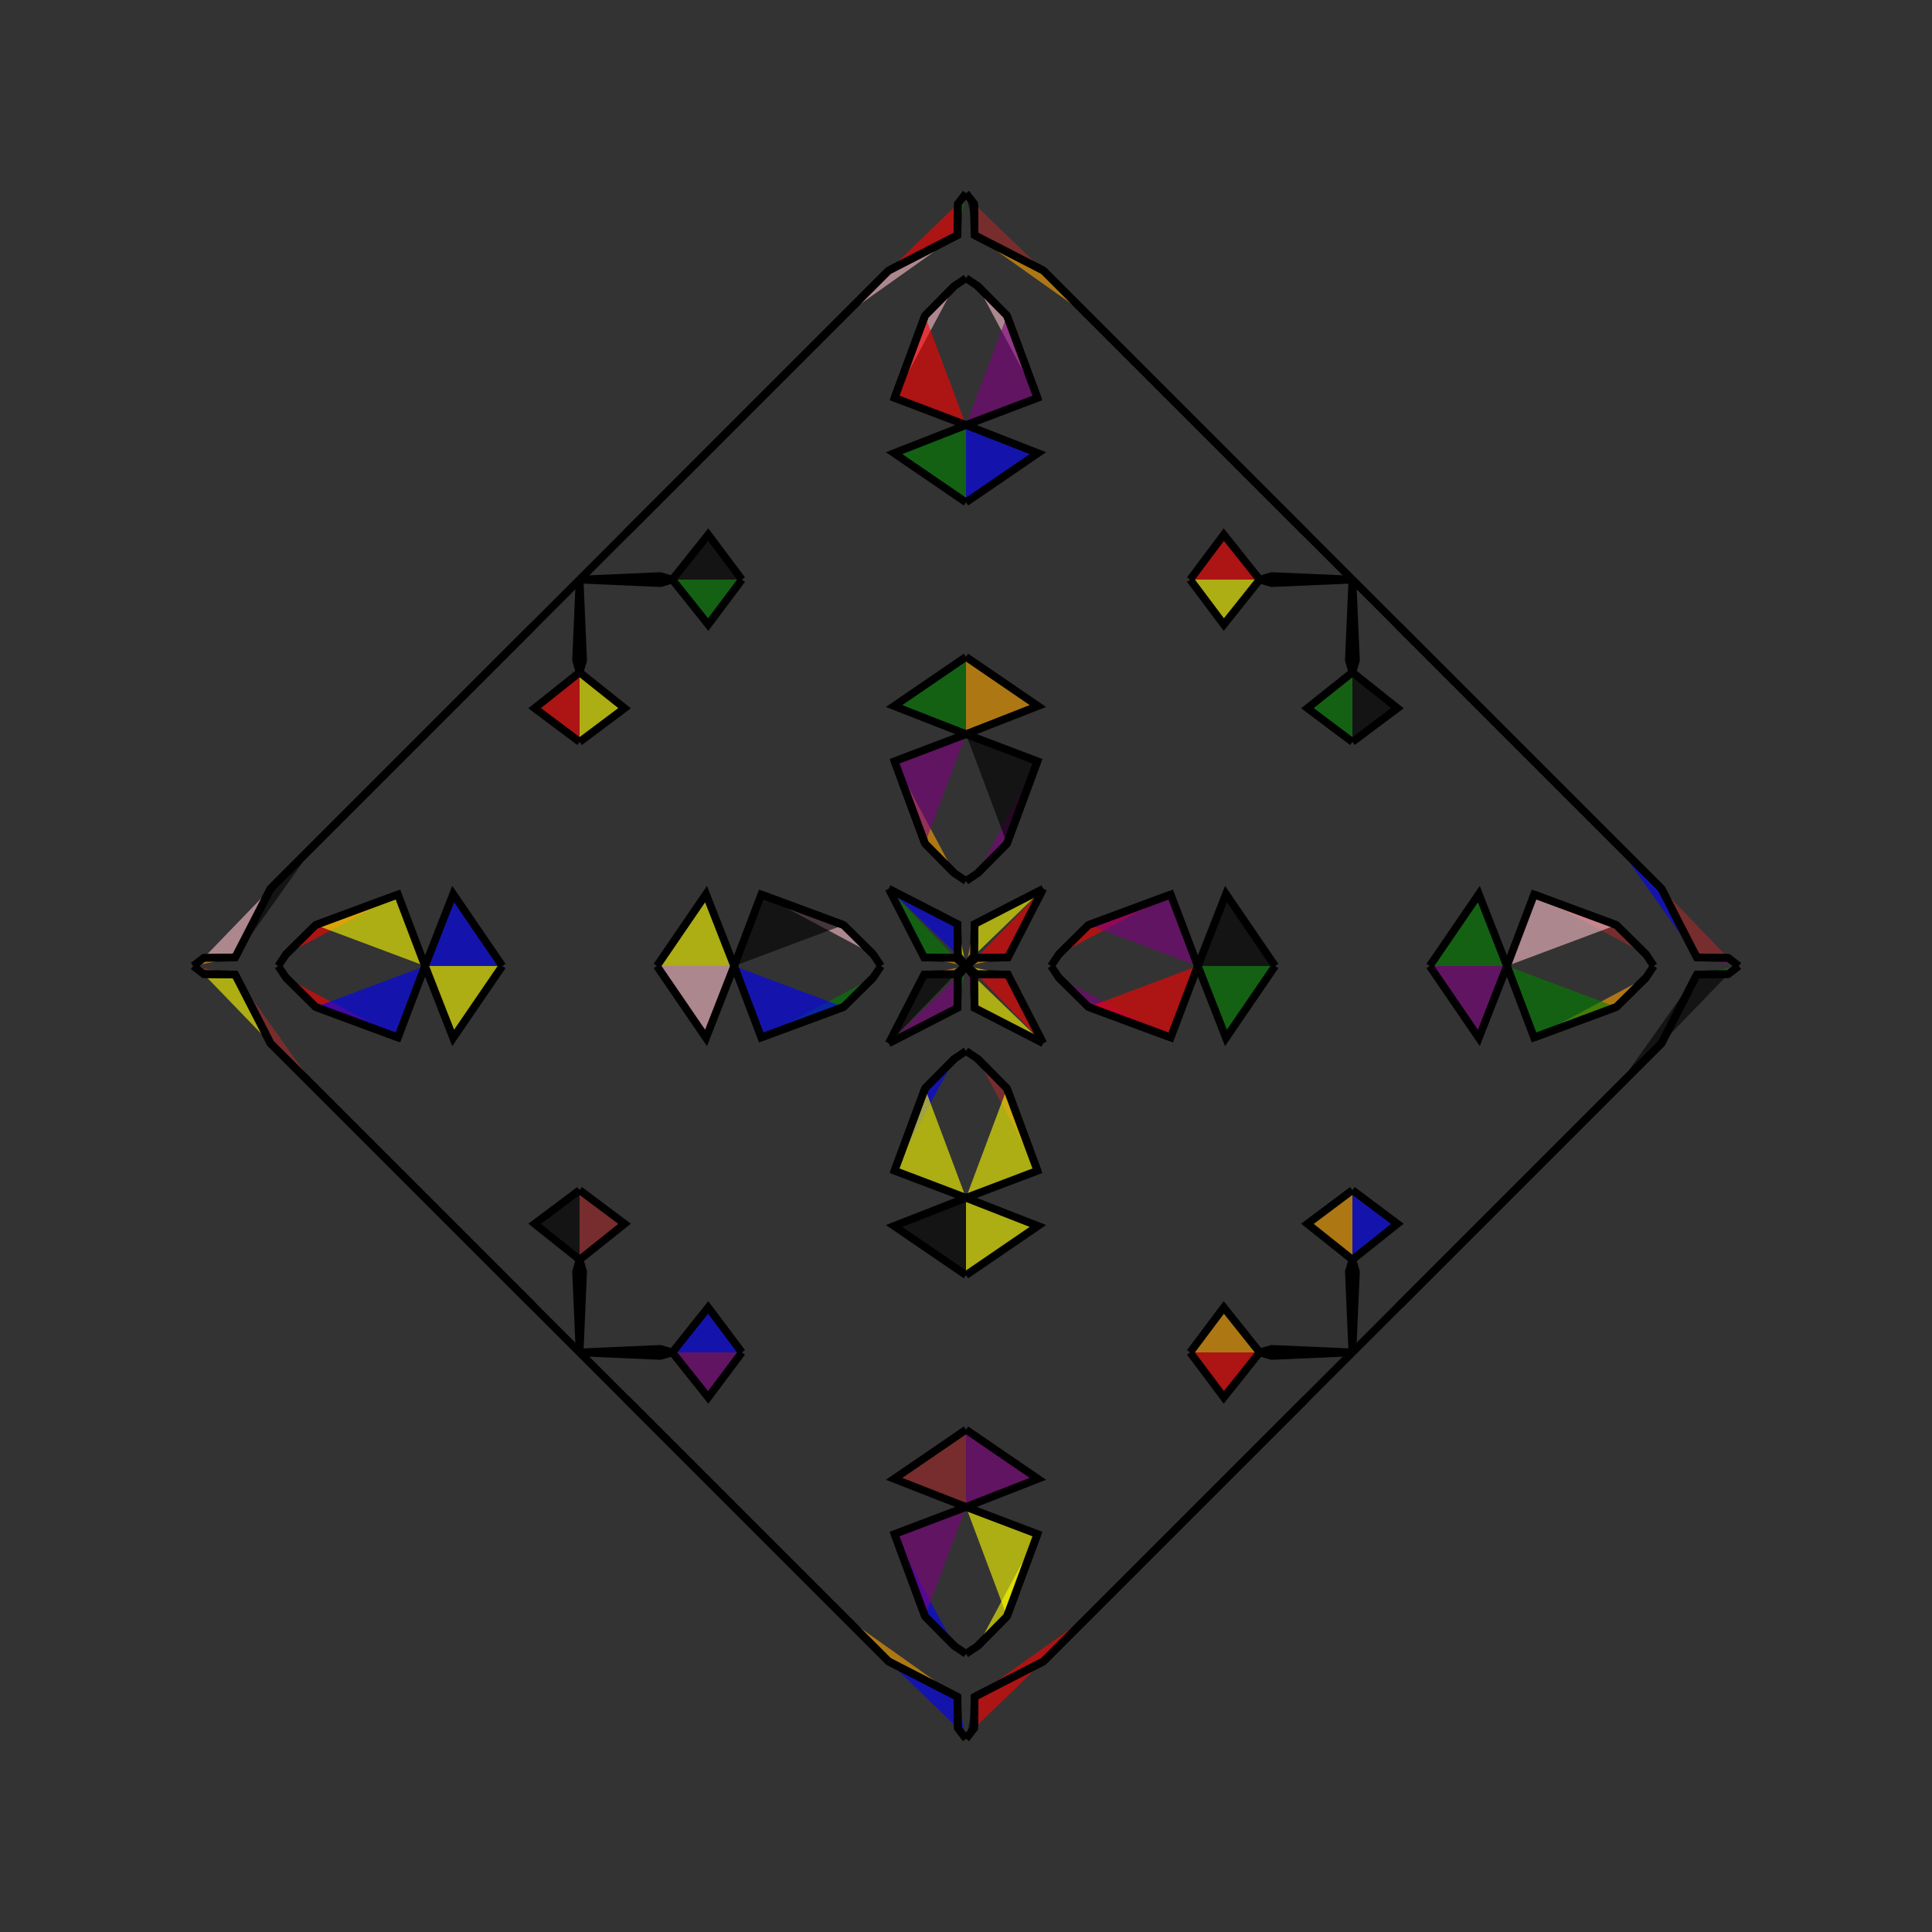 <?xml version="1.0" encoding="UTF-8"?>
<svg xmlns="http://www.w3.org/2000/svg" xmlns:xlink="http://www.w3.org/1999/xlink"
     width="250" height="250" viewBox="-125.0 -125.0 250 250">
<rect x="-125.0" y="-125.0" width="250" height="250" fill="#333333" stroke="none"/>
<defs>
</defs>
<path d="M11.0,-0.0 L12.007,-1.506 L15.85,-5.304" fill="yellow" fill-opacity="0.6" stroke="black" stroke-width="1" />
<path d="M11.0,-0.0 L12.007,1.506 L15.85,5.304" fill="green" fill-opacity="0.6" stroke="black" stroke-width="1" />
<path d="M12.007,-1.506 L15.85,-5.304 L26.493,-9.244" fill="red" fill-opacity="0.6" stroke="black" stroke-width="1" />
<path d="M12.007,1.506 L15.85,5.304 L26.493,9.244" fill="purple" fill-opacity="0.6" stroke="black" stroke-width="1" />
<path d="M15.85,-5.304 L26.493,-9.244 L30.0,-0.0" fill="purple" fill-opacity="0.6" stroke="black" stroke-width="1" />
<path d="M15.85,5.304 L26.493,9.244 L30.0,-0.0" fill="red" fill-opacity="0.6" stroke="black" stroke-width="1" />
<path d="M30.0,-0.0 L33.64,-9.304 L40.0,-0.0" fill="black" fill-opacity="0.6" stroke="black" stroke-width="1" />
<path d="M30.0,-0.0 L33.64,9.304 L40.0,-0.0" fill="green" fill-opacity="0.6" stroke="black" stroke-width="1" />
<path d="M50.0,-29.0 L44.18,-33.36 L50.0,-38.0" fill="green" fill-opacity="0.6" stroke="black" stroke-width="1" />
<path d="M50.0,29.0 L44.18,33.36 L50.0,38.0" fill="orange" fill-opacity="0.6" stroke="black" stroke-width="1" />
<path d="M50.0,-38.0 L49.544,-39.56 L50.0,-50.0" fill="brown" fill-opacity="0.6" stroke="black" stroke-width="1" />
<path d="M50.0,38.0 L49.544,39.56 L50.0,50.0" fill="purple" fill-opacity="0.6" stroke="black" stroke-width="1" />
<path d="M50.0,50.0 L44.0,56.0 L32.0,68.0" fill="purple" fill-opacity="0.6" stroke="black" stroke-width="1" />
<path d="M50.0,-50.0 L44.0,-56.0 L32.0,-68.0" fill="pink" fill-opacity="0.6" stroke="black" stroke-width="1" />
<path d="M44.0,56.0 L32.0,68.0 L28.0,72.0" fill="orange" fill-opacity="0.6" stroke="black" stroke-width="1" />
<path d="M44.0,-56.0 L32.0,-68.0 L28.0,-72.0" fill="red" fill-opacity="0.6" stroke="black" stroke-width="1" />
<path d="M32.0,68.0 L28.0,72.0 L16.0,84.0" fill="blue" fill-opacity="0.6" stroke="black" stroke-width="1" />
<path d="M32.0,-68.0 L28.0,-72.0 L16.0,-84.0" fill="blue" fill-opacity="0.6" stroke="black" stroke-width="1" />
<path d="M28.0,72.0 L16.0,84.0 L10.0,90.0" fill="red" fill-opacity="0.6" stroke="black" stroke-width="1" />
<path d="M28.0,-72.0 L16.0,-84.0 L10.0,-90.0" fill="black" fill-opacity="0.6" stroke="black" stroke-width="1" />
<path d="M16.0,84.0 L10.0,90.0 L1.11,94.572" fill="red" fill-opacity="0.6" stroke="black" stroke-width="1" />
<path d="M16.0,-84.0 L10.0,-90.0 L1.11,-94.572" fill="orange" fill-opacity="0.6" stroke="black" stroke-width="1" />
<path d="M10.0,-10.0 L5.428,-1.11 L1.354,-1.045" fill="red" fill-opacity="0.6" stroke="black" stroke-width="1" />
<path d="M10.0,10.0 L5.428,1.11 L1.354,1.045" fill="red" fill-opacity="0.6" stroke="black" stroke-width="1" />
<path d="M5.428,-1.11 L1.354,-1.045 L0.0,-0.0" fill="orange" fill-opacity="0.6" stroke="black" stroke-width="1" />
<path d="M5.428,1.11 L1.354,1.045 L0.0,-0.0" fill="yellow" fill-opacity="0.6" stroke="black" stroke-width="1" />
<path d="M-11.0,-0.0 L-12.007,-1.506 L-15.85,-5.304" fill="green" fill-opacity="0.6" stroke="black" stroke-width="1" />
<path d="M-11.0,-0.0 L-12.007,1.506 L-15.85,5.304" fill="purple" fill-opacity="0.6" stroke="black" stroke-width="1" />
<path d="M-12.007,-1.506 L-15.85,-5.304 L-26.493,-9.244" fill="pink" fill-opacity="0.6" stroke="black" stroke-width="1" />
<path d="M-12.007,1.506 L-15.85,5.304 L-26.493,9.244" fill="green" fill-opacity="0.6" stroke="black" stroke-width="1" />
<path d="M-15.85,-5.304 L-26.493,-9.244 L-30.0,-0.0" fill="black" fill-opacity="0.6" stroke="black" stroke-width="1" />
<path d="M-15.85,5.304 L-26.493,9.244 L-30.0,-0.0" fill="blue" fill-opacity="0.6" stroke="black" stroke-width="1" />
<path d="M-30.0,-0.0 L-33.64,-9.304 L-40.0,-0.0" fill="yellow" fill-opacity="0.6" stroke="black" stroke-width="1" />
<path d="M-30.0,-0.0 L-33.64,9.304 L-40.0,-0.0" fill="pink" fill-opacity="0.6" stroke="black" stroke-width="1" />
<path d="M-50.0,-29.0 L-44.18,-33.36 L-50.0,-38.0" fill="yellow" fill-opacity="0.6" stroke="black" stroke-width="1" />
<path d="M-50.0,29.0 L-44.18,33.36 L-50.0,38.0" fill="brown" fill-opacity="0.6" stroke="black" stroke-width="1" />
<path d="M-50.0,-38.0 L-49.544,-39.56 L-50.0,-50.0" fill="brown" fill-opacity="0.6" stroke="black" stroke-width="1" />
<path d="M-50.0,38.0 L-49.544,39.56 L-50.0,50.0" fill="green" fill-opacity="0.6" stroke="black" stroke-width="1" />
<path d="M-50.0,50.0 L-44.0,56.0 L-32.0,68.0" fill="brown" fill-opacity="0.6" stroke="black" stroke-width="1" />
<path d="M-50.0,-50.0 L-44.0,-56.0 L-32.0,-68.0" fill="pink" fill-opacity="0.6" stroke="black" stroke-width="1" />
<path d="M-44.0,56.0 L-32.0,68.0 L-28.0,72.0" fill="yellow" fill-opacity="0.6" stroke="black" stroke-width="1" />
<path d="M-44.0,-56.0 L-32.0,-68.0 L-28.0,-72.0" fill="red" fill-opacity="0.6" stroke="black" stroke-width="1" />
<path d="M-32.0,68.0 L-28.0,72.0 L-16.0,84.0" fill="yellow" fill-opacity="0.6" stroke="black" stroke-width="1" />
<path d="M-32.0,-68.0 L-28.0,-72.0 L-16.0,-84.0" fill="brown" fill-opacity="0.6" stroke="black" stroke-width="1" />
<path d="M-28.0,72.0 L-16.0,84.0 L-10.0,90.0" fill="yellow" fill-opacity="0.6" stroke="black" stroke-width="1" />
<path d="M-28.0,-72.0 L-16.0,-84.0 L-10.0,-90.0" fill="orange" fill-opacity="0.6" stroke="black" stroke-width="1" />
<path d="M-16.0,84.0 L-10.0,90.0 L-1.11,94.572" fill="orange" fill-opacity="0.6" stroke="black" stroke-width="1" />
<path d="M-16.0,-84.0 L-10.0,-90.0 L-1.11,-94.572" fill="pink" fill-opacity="0.6" stroke="black" stroke-width="1" />
<path d="M-10.0,-10.0 L-5.428,-1.11 L-1.354,-1.045" fill="green" fill-opacity="0.6" stroke="black" stroke-width="1" />
<path d="M-10.0,10.0 L-5.428,1.11 L-1.354,1.045" fill="black" fill-opacity="0.6" stroke="black" stroke-width="1" />
<path d="M-5.428,-1.11 L-1.354,-1.045 L0.0,-0.0" fill="orange" fill-opacity="0.6" stroke="black" stroke-width="1" />
<path d="M-5.428,1.11 L-1.354,1.045 L0.0,-0.0" fill="orange" fill-opacity="0.6" stroke="black" stroke-width="1" />
<path d="M89.0,-0.0 L87.993,1.506 L84.15,5.304" fill="blue" fill-opacity="0.6" stroke="black" stroke-width="1" />
<path d="M89.0,-0.0 L87.993,-1.506 L84.15,-5.304" fill="red" fill-opacity="0.6" stroke="black" stroke-width="1" />
<path d="M87.993,1.506 L84.15,5.304 L73.507,9.244" fill="orange" fill-opacity="0.6" stroke="black" stroke-width="1" />
<path d="M87.993,-1.506 L84.15,-5.304 L73.507,-9.244" fill="brown" fill-opacity="0.6" stroke="black" stroke-width="1" />
<path d="M84.15,5.304 L73.507,9.244 L70.0,-0.0" fill="green" fill-opacity="0.6" stroke="black" stroke-width="1" />
<path d="M84.15,-5.304 L73.507,-9.244 L70.0,-0.0" fill="pink" fill-opacity="0.6" stroke="black" stroke-width="1" />
<path d="M70.0,-0.0 L66.36,9.304 L60.0,-0.0" fill="purple" fill-opacity="0.6" stroke="black" stroke-width="1" />
<path d="M70.0,-0.0 L66.36,-9.304 L60.0,-0.0" fill="green" fill-opacity="0.6" stroke="black" stroke-width="1" />
<path d="M50.0,29.0 L55.82,33.36 L50.0,38.0" fill="blue" fill-opacity="0.6" stroke="black" stroke-width="1" />
<path d="M50.0,-29.0 L55.82,-33.36 L50.0,-38.0" fill="black" fill-opacity="0.6" stroke="black" stroke-width="1" />
<path d="M50.0,38.0 L50.456,39.56 L50.0,50.0" fill="orange" fill-opacity="0.6" stroke="black" stroke-width="1" />
<path d="M50.0,-38.0 L50.456,-39.56 L50.0,-50.0" fill="orange" fill-opacity="0.6" stroke="black" stroke-width="1" />
<path d="M50.0,50.0 L56.0,44.0 L68.0,32.0" fill="brown" fill-opacity="0.6" stroke="black" stroke-width="1" />
<path d="M50.0,-50.0 L56.0,-44.0 L68.0,-32.0" fill="orange" fill-opacity="0.6" stroke="black" stroke-width="1" />
<path d="M56.0,44.0 L68.0,32.0 L72.0,28.0" fill="blue" fill-opacity="0.6" stroke="black" stroke-width="1" />
<path d="M56.0,-44.0 L68.0,-32.0 L72.0,-28.0" fill="red" fill-opacity="0.6" stroke="black" stroke-width="1" />
<path d="M68.0,32.0 L72.0,28.0 L84.0,16.0" fill="blue" fill-opacity="0.6" stroke="black" stroke-width="1" />
<path d="M68.0,-32.0 L72.0,-28.0 L84.0,-16.0" fill="yellow" fill-opacity="0.6" stroke="black" stroke-width="1" />
<path d="M72.0,28.0 L84.0,16.0 L90.0,10.0" fill="red" fill-opacity="0.6" stroke="black" stroke-width="1" />
<path d="M72.0,-28.0 L84.0,-16.0 L90.0,-10.0" fill="green" fill-opacity="0.6" stroke="black" stroke-width="1" />
<path d="M84.0,16.0 L90.0,10.0 L94.572,1.11" fill="black" fill-opacity="0.6" stroke="black" stroke-width="1" />
<path d="M84.0,-16.0 L90.0,-10.0 L94.572,-1.11" fill="blue" fill-opacity="0.6" stroke="black" stroke-width="1" />
<path d="M90.0,10.0 L94.572,1.11 L98.646,1.045" fill="black" fill-opacity="0.6" stroke="black" stroke-width="1" />
<path d="M90.0,-10.0 L94.572,-1.11 L98.646,-1.045" fill="brown" fill-opacity="0.6" stroke="black" stroke-width="1" />
<path d="M94.572,1.11 L98.646,1.045 L100.0,-0.0" fill="green" fill-opacity="0.6" stroke="black" stroke-width="1" />
<path d="M94.572,-1.11 L98.646,-1.045 L100.0,-0.0" fill="purple" fill-opacity="0.6" stroke="black" stroke-width="1" />
<path d="M0.0,-11.0 L1.506,-12.007 L5.304,-15.85" fill="blue" fill-opacity="0.6" stroke="black" stroke-width="1" />
<path d="M0.0,11.0 L1.506,12.007 L5.304,15.85" fill="black" fill-opacity="0.6" stroke="black" stroke-width="1" />
<path d="M0.0,89.0 L1.506,87.993 L5.304,84.15" fill="purple" fill-opacity="0.6" stroke="black" stroke-width="1" />
<path d="M0.0,-89.0 L1.506,-87.993 L5.304,-84.15" fill="yellow" fill-opacity="0.6" stroke="black" stroke-width="1" />
<path d="M1.506,-12.007 L5.304,-15.85 L9.244,-26.493" fill="purple" fill-opacity="0.6" stroke="black" stroke-width="1" />
<path d="M1.506,12.007 L5.304,15.85 L9.244,26.493" fill="brown" fill-opacity="0.6" stroke="black" stroke-width="1" />
<path d="M1.506,87.993 L5.304,84.15 L9.244,73.507" fill="yellow" fill-opacity="0.6" stroke="black" stroke-width="1" />
<path d="M1.506,-87.993 L5.304,-84.15 L9.244,-73.507" fill="pink" fill-opacity="0.6" stroke="black" stroke-width="1" />
<path d="M5.304,-15.85 L9.244,-26.493 L0.0,-30.0" fill="black" fill-opacity="0.6" stroke="black" stroke-width="1" />
<path d="M5.304,15.85 L9.244,26.493 L0.0,30.0" fill="yellow" fill-opacity="0.6" stroke="black" stroke-width="1" />
<path d="M5.304,84.15 L9.244,73.507 L0.0,70.0" fill="yellow" fill-opacity="0.6" stroke="black" stroke-width="1" />
<path d="M5.304,-84.15 L9.244,-73.507 L0.0,-70.0" fill="purple" fill-opacity="0.6" stroke="black" stroke-width="1" />
<path d="M0.0,-30.0 L9.304,-33.64 L0.0,-40.0" fill="orange" fill-opacity="0.6" stroke="black" stroke-width="1" />
<path d="M0.0,30.0 L9.304,33.64 L0.0,40.0" fill="yellow" fill-opacity="0.6" stroke="black" stroke-width="1" />
<path d="M0.0,70.0 L9.304,66.36 L0.0,60.0" fill="purple" fill-opacity="0.6" stroke="black" stroke-width="1" />
<path d="M0.0,-70.0 L9.304,-66.36 L0.0,-60.0" fill="blue" fill-opacity="0.6" stroke="black" stroke-width="1" />
<path d="M29.0,-50.0 L33.36,-44.18 L38.0,-50.0" fill="yellow" fill-opacity="0.6" stroke="black" stroke-width="1" />
<path d="M29.0,50.0 L33.36,44.18 L38.0,50.0" fill="orange" fill-opacity="0.6" stroke="black" stroke-width="1" />
<path d="M29.0,50.0 L33.36,55.82 L38.0,50.0" fill="red" fill-opacity="0.6" stroke="black" stroke-width="1" />
<path d="M29.0,-50.0 L33.36,-55.82 L38.0,-50.0" fill="red" fill-opacity="0.6" stroke="black" stroke-width="1" />
<path d="M38.0,-50.0 L39.56,-49.544 L50.0,-50.0" fill="blue" fill-opacity="0.6" stroke="black" stroke-width="1" />
<path d="M38.0,50.0 L39.56,49.544 L50.0,50.0" fill="brown" fill-opacity="0.6" stroke="black" stroke-width="1" />
<path d="M38.0,50.0 L39.56,50.456 L50.0,50.0" fill="yellow" fill-opacity="0.6" stroke="black" stroke-width="1" />
<path d="M38.0,-50.0 L39.56,-50.456 L50.0,-50.0" fill="pink" fill-opacity="0.6" stroke="black" stroke-width="1" />
<path d="M10.0,-10.0 L1.11,-5.428 L1.045,-1.354" fill="yellow" fill-opacity="0.6" stroke="black" stroke-width="1" />
<path d="M10.0,10.0 L1.11,5.428 L1.045,1.354" fill="yellow" fill-opacity="0.6" stroke="black" stroke-width="1" />
<path d="M10.0,90.0 L1.11,94.572 L1.045,98.646" fill="red" fill-opacity="0.6" stroke="black" stroke-width="1" />
<path d="M10.0,-90.0 L1.11,-94.572 L1.045,-98.646" fill="brown" fill-opacity="0.6" stroke="black" stroke-width="1" />
<path d="M1.11,-5.428 L1.045,-1.354 L0.0,-0.0" fill="orange" fill-opacity="0.6" stroke="black" stroke-width="1" />
<path d="M1.11,5.428 L1.045,1.354 L0.0,-0.0" fill="purple" fill-opacity="0.6" stroke="black" stroke-width="1" />
<path d="M1.11,94.572 L1.045,98.646 L0.0,100.0" fill="black" fill-opacity="0.6" stroke="black" stroke-width="1" />
<path d="M1.11,-94.572 L1.045,-98.646 L0.0,-100.0" fill="black" fill-opacity="0.6" stroke="black" stroke-width="1" />
<path d="M0.0,89.0 L-1.506,87.993 L-5.304,84.15" fill="green" fill-opacity="0.6" stroke="black" stroke-width="1" />
<path d="M0.0,-11.0 L-1.506,-12.007 L-5.304,-15.85" fill="green" fill-opacity="0.6" stroke="black" stroke-width="1" />
<path d="M0.0,11.0 L-1.506,12.007 L-5.304,15.85" fill="red" fill-opacity="0.6" stroke="black" stroke-width="1" />
<path d="M0.0,-89.0 L-1.506,-87.993 L-5.304,-84.15" fill="green" fill-opacity="0.6" stroke="black" stroke-width="1" />
<path d="M-1.506,87.993 L-5.304,84.15 L-9.244,73.507" fill="blue" fill-opacity="0.6" stroke="black" stroke-width="1" />
<path d="M-1.506,-12.007 L-5.304,-15.85 L-9.244,-26.493" fill="orange" fill-opacity="0.6" stroke="black" stroke-width="1" />
<path d="M-1.506,12.007 L-5.304,15.85 L-9.244,26.493" fill="blue" fill-opacity="0.6" stroke="black" stroke-width="1" />
<path d="M-1.506,-87.993 L-5.304,-84.15 L-9.244,-73.507" fill="pink" fill-opacity="0.6" stroke="black" stroke-width="1" />
<path d="M-5.304,84.15 L-9.244,73.507 L0.0,70.0" fill="purple" fill-opacity="0.6" stroke="black" stroke-width="1" />
<path d="M-5.304,-15.85 L-9.244,-26.493 L0.0,-30.0" fill="purple" fill-opacity="0.6" stroke="black" stroke-width="1" />
<path d="M-5.304,15.85 L-9.244,26.493 L0.0,30.0" fill="yellow" fill-opacity="0.6" stroke="black" stroke-width="1" />
<path d="M-5.304,-84.15 L-9.244,-73.507 L0.0,-70.0" fill="red" fill-opacity="0.6" stroke="black" stroke-width="1" />
<path d="M0.0,70.0 L-9.304,66.36 L0.0,60.0" fill="brown" fill-opacity="0.6" stroke="black" stroke-width="1" />
<path d="M0.0,-30.0 L-9.304,-33.64 L0.0,-40.0" fill="green" fill-opacity="0.6" stroke="black" stroke-width="1" />
<path d="M0.0,30.0 L-9.304,33.64 L0.0,40.0" fill="black" fill-opacity="0.6" stroke="black" stroke-width="1" />
<path d="M0.0,-70.0 L-9.304,-66.36 L0.0,-60.0" fill="green" fill-opacity="0.6" stroke="black" stroke-width="1" />
<path d="M-29.0,50.0 L-33.36,55.82 L-38.0,50.0" fill="purple" fill-opacity="0.6" stroke="black" stroke-width="1" />
<path d="M-29.0,-50.0 L-33.36,-44.18 L-38.0,-50.0" fill="green" fill-opacity="0.6" stroke="black" stroke-width="1" />
<path d="M-29.0,50.0 L-33.36,44.18 L-38.0,50.0" fill="blue" fill-opacity="0.6" stroke="black" stroke-width="1" />
<path d="M-29.0,-50.0 L-33.36,-55.82 L-38.0,-50.0" fill="black" fill-opacity="0.6" stroke="black" stroke-width="1" />
<path d="M-38.0,50.0 L-39.56,50.456 L-50.0,50.0" fill="green" fill-opacity="0.6" stroke="black" stroke-width="1" />
<path d="M-38.0,-50.0 L-39.56,-49.544 L-50.0,-50.0" fill="red" fill-opacity="0.6" stroke="black" stroke-width="1" />
<path d="M-38.0,50.0 L-39.56,49.544 L-50.0,50.0" fill="yellow" fill-opacity="0.6" stroke="black" stroke-width="1" />
<path d="M-38.0,-50.0 L-39.56,-50.456 L-50.0,-50.0" fill="red" fill-opacity="0.6" stroke="black" stroke-width="1" />
<path d="M-10.0,90.0 L-1.11,94.572 L-1.045,98.646" fill="blue" fill-opacity="0.6" stroke="black" stroke-width="1" />
<path d="M-10.0,-10.0 L-1.11,-5.428 L-1.045,-1.354" fill="blue" fill-opacity="0.6" stroke="black" stroke-width="1" />
<path d="M-10.0,10.0 L-1.11,5.428 L-1.045,1.354" fill="purple" fill-opacity="0.6" stroke="black" stroke-width="1" />
<path d="M-10.0,-90.0 L-1.11,-94.572 L-1.045,-98.646" fill="red" fill-opacity="0.6" stroke="black" stroke-width="1" />
<path d="M-1.11,94.572 L-1.045,98.646 L0.0,100.0" fill="blue" fill-opacity="0.6" stroke="black" stroke-width="1" />
<path d="M-1.11,-5.428 L-1.045,-1.354 L0.0,-0.0" fill="yellow" fill-opacity="0.6" stroke="black" stroke-width="1" />
<path d="M-1.11,5.428 L-1.045,1.354 L0.0,-0.0" fill="green" fill-opacity="0.6" stroke="black" stroke-width="1" />
<path d="M-1.11,-94.572 L-1.045,-98.646 L0.0,-100.0" fill="green" fill-opacity="0.6" stroke="black" stroke-width="1" />
<path d="M-89.0,-0.0 L-87.993,-1.506 L-84.15,-5.304" fill="pink" fill-opacity="0.6" stroke="black" stroke-width="1" />
<path d="M-89.0,-0.0 L-87.993,1.506 L-84.15,5.304" fill="pink" fill-opacity="0.6" stroke="black" stroke-width="1" />
<path d="M-87.993,-1.506 L-84.15,-5.304 L-73.507,-9.244" fill="red" fill-opacity="0.6" stroke="black" stroke-width="1" />
<path d="M-87.993,1.506 L-84.15,5.304 L-73.507,9.244" fill="red" fill-opacity="0.6" stroke="black" stroke-width="1" />
<path d="M-84.15,-5.304 L-73.507,-9.244 L-70.0,-0.0" fill="yellow" fill-opacity="0.6" stroke="black" stroke-width="1" />
<path d="M-84.15,5.304 L-73.507,9.244 L-70.0,-0.0" fill="blue" fill-opacity="0.6" stroke="black" stroke-width="1" />
<path d="M-70.0,-0.0 L-66.36,-9.304 L-60.0,-0.0" fill="blue" fill-opacity="0.6" stroke="black" stroke-width="1" />
<path d="M-70.0,-0.0 L-66.36,9.304 L-60.0,-0.0" fill="yellow" fill-opacity="0.6" stroke="black" stroke-width="1" />
<path d="M-50.0,-29.0 L-55.82,-33.36 L-50.0,-38.0" fill="red" fill-opacity="0.6" stroke="black" stroke-width="1" />
<path d="M-50.0,29.0 L-55.82,33.36 L-50.0,38.0" fill="black" fill-opacity="0.6" stroke="black" stroke-width="1" />
<path d="M-50.0,-38.0 L-50.456,-39.56 L-50.0,-50.0" fill="yellow" fill-opacity="0.6" stroke="black" stroke-width="1" />
<path d="M-50.0,38.0 L-50.456,39.56 L-50.0,50.0" fill="yellow" fill-opacity="0.6" stroke="black" stroke-width="1" />
<path d="M-50.0,-50.0 L-56.0,-44.0 L-68.0,-32.0" fill="green" fill-opacity="0.6" stroke="black" stroke-width="1" />
<path d="M-50.0,50.0 L-56.0,44.0 L-68.0,32.0" fill="red" fill-opacity="0.6" stroke="black" stroke-width="1" />
<path d="M-56.0,-44.0 L-68.0,-32.0 L-72.0,-28.0" fill="yellow" fill-opacity="0.6" stroke="black" stroke-width="1" />
<path d="M-56.0,44.0 L-68.0,32.0 L-72.0,28.0" fill="black" fill-opacity="0.6" stroke="black" stroke-width="1" />
<path d="M-68.0,-32.0 L-72.0,-28.0 L-84.0,-16.0" fill="yellow" fill-opacity="0.6" stroke="black" stroke-width="1" />
<path d="M-68.0,32.0 L-72.0,28.0 L-84.0,16.0" fill="pink" fill-opacity="0.6" stroke="black" stroke-width="1" />
<path d="M-72.0,-28.0 L-84.0,-16.0 L-90.0,-10.0" fill="red" fill-opacity="0.6" stroke="black" stroke-width="1" />
<path d="M-72.0,28.0 L-84.0,16.0 L-90.0,10.0" fill="blue" fill-opacity="0.6" stroke="black" stroke-width="1" />
<path d="M-84.0,-16.0 L-90.0,-10.0 L-94.572,-1.11" fill="black" fill-opacity="0.6" stroke="black" stroke-width="1" />
<path d="M-84.0,16.0 L-90.0,10.0 L-94.572,1.11" fill="brown" fill-opacity="0.6" stroke="black" stroke-width="1" />
<path d="M-90.0,-10.0 L-94.572,-1.11 L-98.646,-1.045" fill="pink" fill-opacity="0.6" stroke="black" stroke-width="1" />
<path d="M-90.0,10.0 L-94.572,1.11 L-98.646,1.045" fill="yellow" fill-opacity="0.6" stroke="black" stroke-width="1" />
<path d="M-94.572,-1.11 L-98.646,-1.045 L-100.0,-0.0" fill="orange" fill-opacity="0.6" stroke="black" stroke-width="1" />
<path d="M-94.572,1.11 L-98.646,1.045 L-100.0,-0.0" fill="brown" fill-opacity="0.6" stroke="black" stroke-width="1" />
</svg>